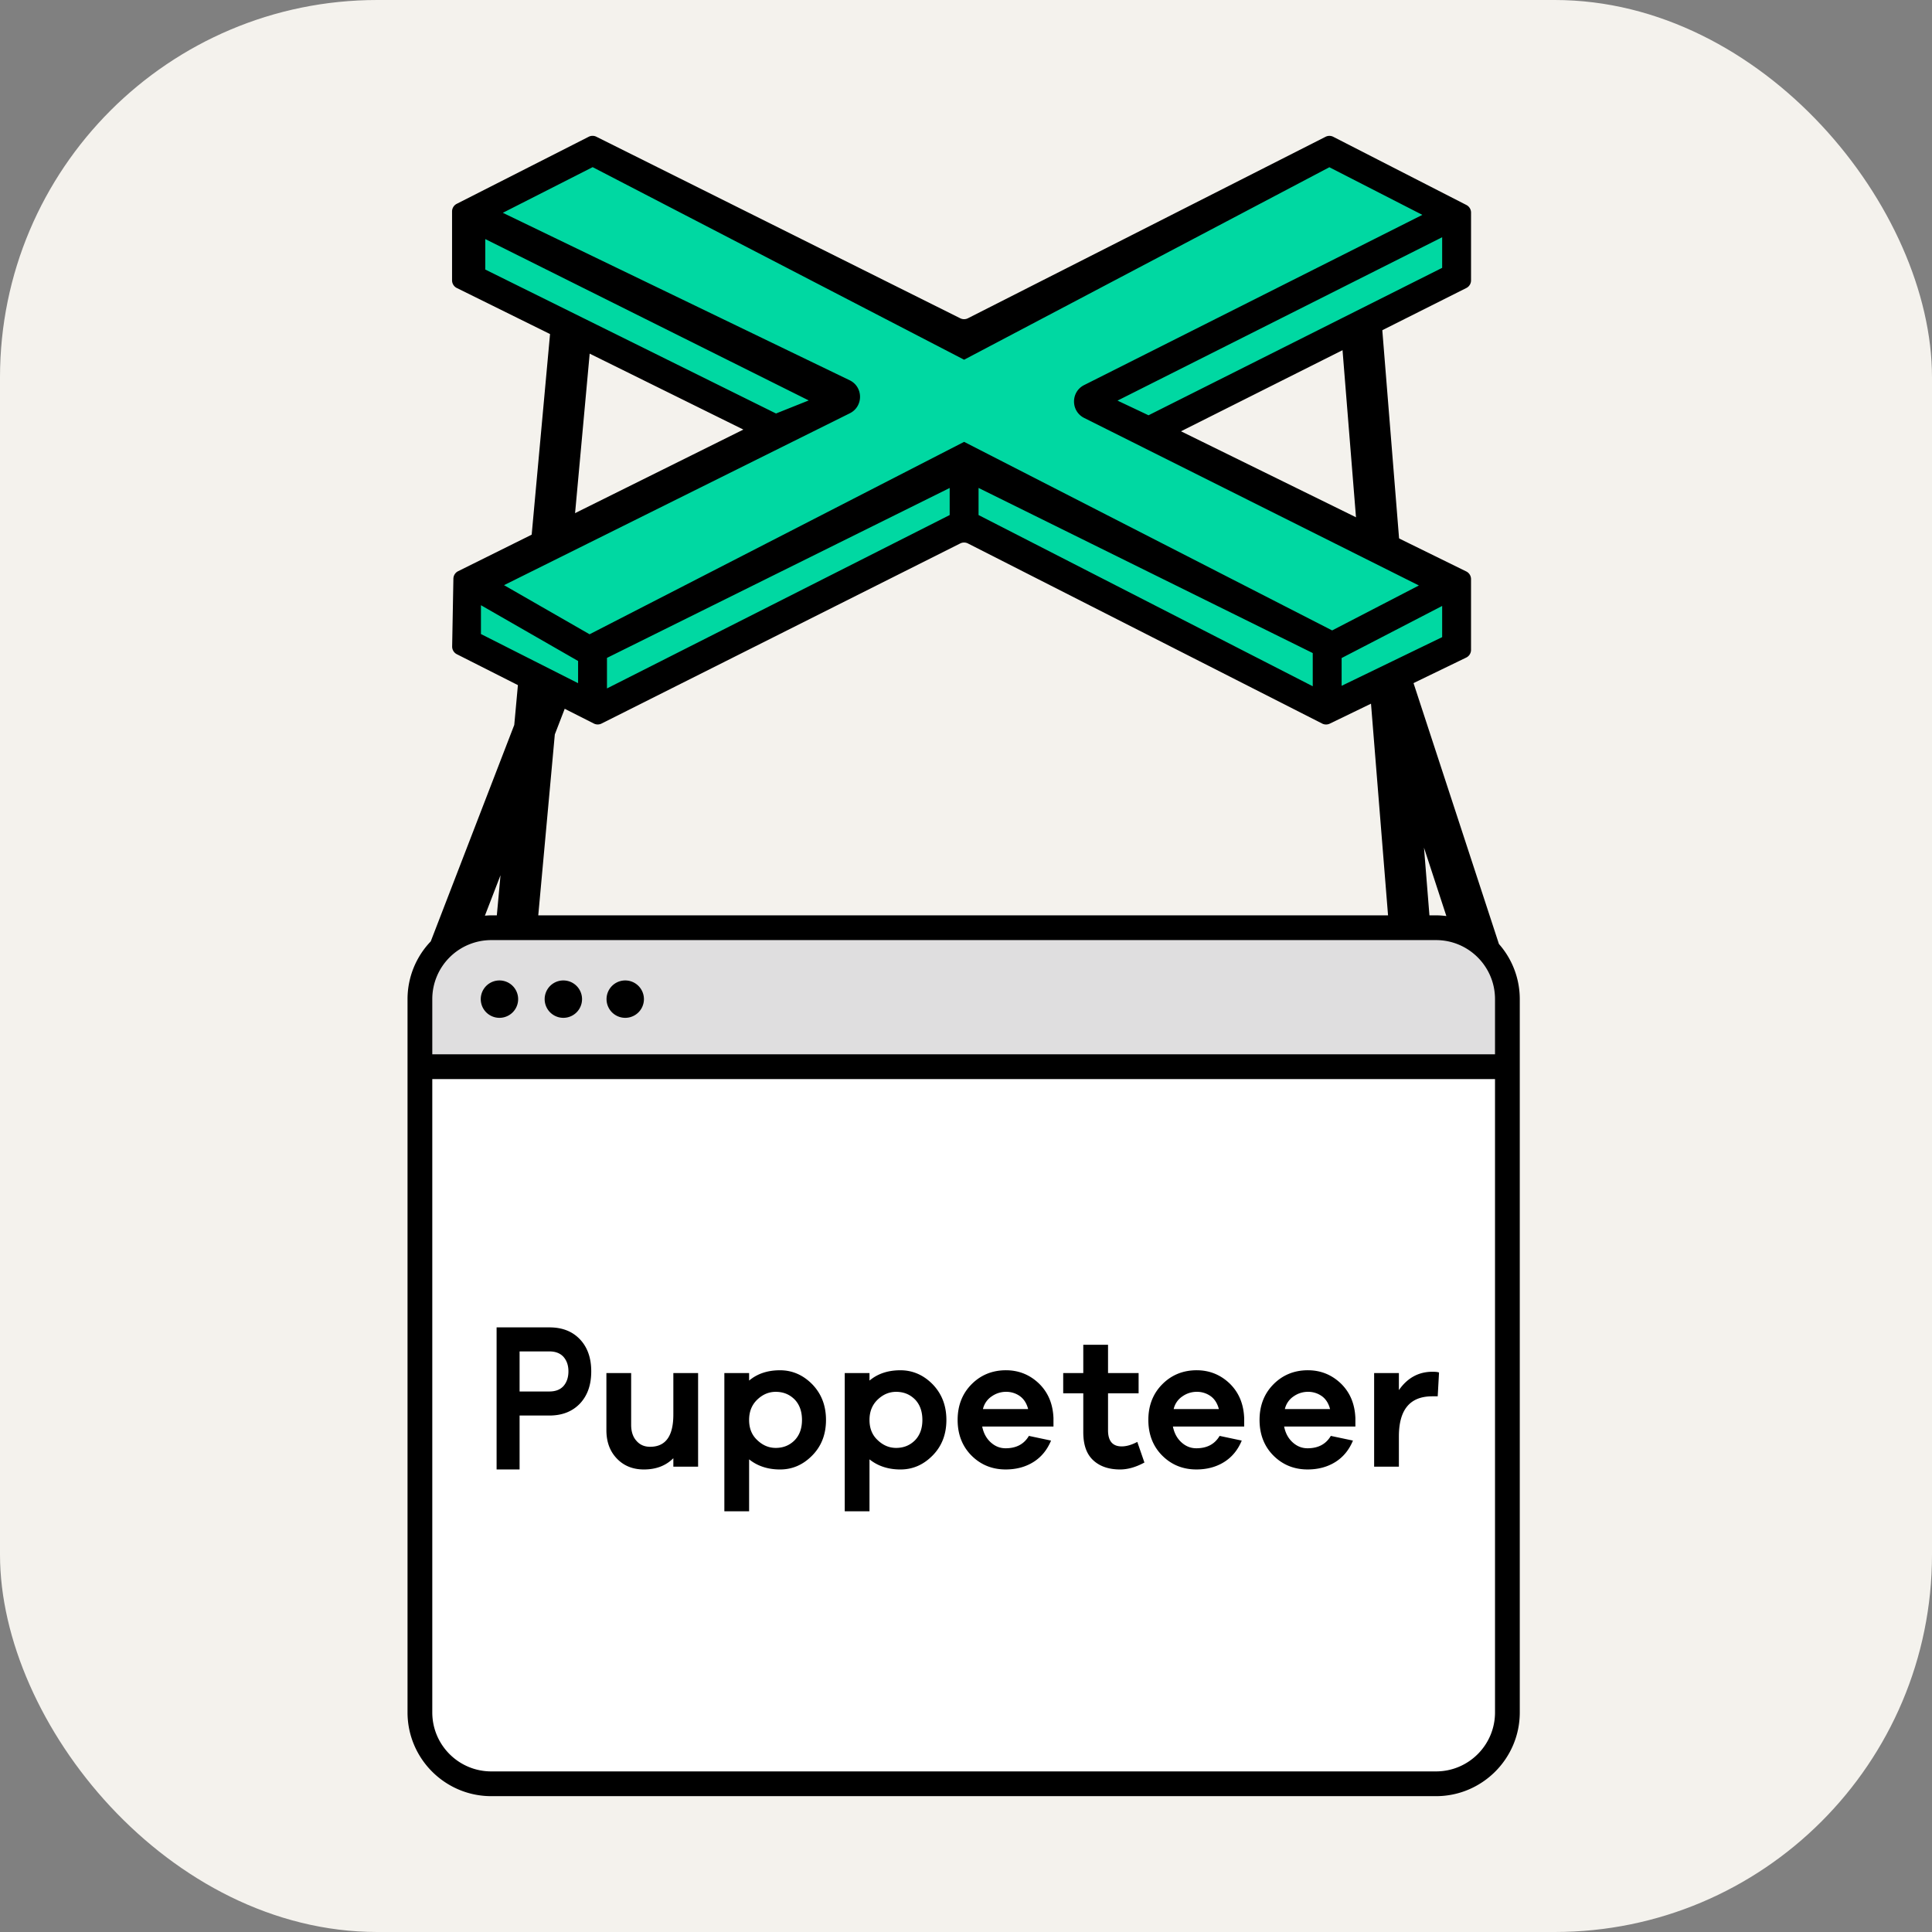 <svg xmlns="http://www.w3.org/2000/svg" fill="none" viewBox="0 0 256 256"><rect x="0" y="0" width="256" height="256" fill="#808080" stroke="none"/><rect width="256" height="256" fill="#F4F2ED" rx="50"/><path fill="#DFDEDF" d="M199.928 141.342H55.296v-8.157c0-5.48 4.443-9.923 9.923-9.923h124.785c5.481 0 9.924 4.443 9.924 9.923z"/><path fill="#fff" d="M189.852 235.933H65.372c-5.565 0-10.076-4.511-10.076-10.076v-84.514h144.632v84.514c0 5.565-4.511 10.076-10.076 10.076"/><path fill="#000" d="M198.097 139.701v-7.314c0-4.319-3.5-7.819-7.818-7.819H65.099a7.82 7.82 0 0 0-7.819 7.819v7.314zm0 87.2v-83.919H57.28v83.919c0 4.319 3.5 7.819 7.819 7.819h125.18c4.318 0 7.818-3.5 7.818-7.819M65.833 121.288l.487-5.317-2.068 5.359c.28-.021.56-.042.847-.042zm122.854-8.964.721 8.964h.871c.466 0 .922.038 1.372.094zm9.929 12.76a11.04 11.04 0 0 1 2.762 7.303v94.514c0 6.12-4.979 11.099-11.099 11.099H65.099C58.979 238 54 233.021 54 226.901v-94.514a11.05 11.05 0 0 1 3.078-7.651l11.065-28.68 4.825-52.707 5.444.498-4.348 47.49 1.531.591-2.078 5.387-2.194 23.973h112.601l-6.248-77.572 5.448-.44 3.686 45.75h.002zm-132.436 4.83a2.477 2.477 0 1 1 0 4.954 2.477 2.477 0 0 1 0-4.954m8.467 0a2.477 2.477 0 1 1 0 4.954 2.477 2.477 0 0 1 0-4.954m8.2 0a2.477 2.477 0 1 1 0 4.954 2.477 2.477 0 0 1 0-4.954"/><path fill="#000" d="M74.67 183.654c.426-.492.65-1.139.65-1.942 0-.804-.224-1.425-.65-1.917-.447-.492-1.075-.726-1.88-.726h-3.942v5.31h3.942c.805 0 1.433-.233 1.88-.725m-1.88-7.77c1.701 0 3.045.518 4.053 1.58 1.008 1.061 1.5 2.486 1.5 4.248 0 1.786-.492 3.185-1.477 4.247-1.008 1.063-2.352 1.606-4.076 1.606h-3.942v7.147h-3.046v-18.828zm16.432 11.547v-5.493h3.28v12.401h-3.28v-1.118c-.994.994-2.286 1.49-3.901 1.49-1.491 0-2.684-.496-3.603-1.465-.92-.969-1.367-2.212-1.367-3.753v-7.555h3.28v6.859c0 .87.224 1.591.696 2.113.447.522 1.043.795 1.814.795 2.062 0 3.081-1.417 3.081-4.274m16.077 3.404q.969-1.007.969-2.684c0-1.118-.323-2.038-.969-2.708-.671-.672-1.491-1.019-2.51-1.019q-1.379 0-2.46 1.043c-.72.697-1.068 1.591-1.068 2.684s.348 1.989 1.068 2.659q1.081 1.045 2.46 1.044c1.019 0 1.839-.347 2.51-1.019m-1.938-9.269c1.615 0 3.056.622 4.274 1.864 1.218 1.267 1.814 2.833 1.814 4.721 0 1.889-.596 3.455-1.814 4.697-1.218 1.243-2.634 1.863-4.274 1.863q-2.423 0-4.1-1.341v6.885h-3.28v-18.316h3.28v.994c1.093-.92 2.46-1.367 4.1-1.367m17.891 9.269q.969-1.007.969-2.684c0-1.118-.323-2.038-.969-2.708-.671-.672-1.491-1.019-2.51-1.019q-1.378 0-2.46 1.043c-.721.697-1.069 1.591-1.069 2.684s.348 1.989 1.069 2.659q1.082 1.045 2.46 1.044c1.019 0 1.839-.347 2.51-1.019m-1.939-9.269c1.616 0 3.057.622 4.275 1.864 1.217 1.267 1.814 2.833 1.814 4.721 0 1.889-.597 3.455-1.814 4.697-1.218 1.243-2.634 1.863-4.275 1.863q-2.422 0-4.1-1.341v6.885h-3.28v-18.316h3.28v.994c1.094-.92 2.461-1.367 4.1-1.367m10.933 5.144h5.989c-.198-.77-.571-1.342-1.093-1.715a3.1 3.1 0 0 0-1.839-.571c-.67 0-1.317.198-1.888.596a2.75 2.75 0 0 0-1.169 1.69m3.057-5.144c1.69 0 3.156.596 4.374 1.765 1.218 1.192 1.839 2.708 1.914 4.572v1.118h-9.444q.261 1.304 1.119 2.088c.571.521 1.217.794 1.987.794 1.417 0 2.436-.546 3.082-1.639l2.933.621c-.523 1.267-1.318 2.212-2.361 2.858q-1.566.968-3.654.968c-1.789 0-3.305-.62-4.522-1.838s-1.84-2.808-1.84-4.722c0-1.913.622-3.503 1.864-4.746 1.218-1.217 2.734-1.839 4.548-1.839m15.332 10.09c.621 0 1.317-.2 2.063-.597l.944 2.734c-1.144.621-2.212.919-3.231.919-1.516 0-2.709-.423-3.579-1.243-.869-.819-1.291-2.037-1.291-3.702v-5.145h-2.66v-2.684h2.66v-3.751h3.28v3.751h4.051v2.684h-4.051v4.896c0 1.417.596 2.138 1.814 2.138m6.882-4.946h5.989c-.199-.77-.572-1.342-1.093-1.715a3.1 3.1 0 0 0-1.84-.571 3.27 3.27 0 0 0-1.888.596 2.75 2.75 0 0 0-1.168 1.69m3.056-5.144c1.691 0 3.157.596 4.375 1.765 1.217 1.192 1.838 2.708 1.913 4.572v1.118h-9.443q.26 1.304 1.119 2.088c.571.521 1.217.794 1.987.794 1.417 0 2.436-.546 3.082-1.639l2.932.621c-.522 1.267-1.317 2.212-2.361 2.858q-1.565.968-3.653.968c-1.789 0-3.305-.62-4.523-1.838s-1.839-2.808-1.839-4.722c0-1.913.622-3.503 1.864-4.746 1.218-1.217 2.734-1.839 4.547-1.839m11.679 5.144h5.989c-.199-.77-.572-1.342-1.093-1.715a3.1 3.1 0 0 0-1.84-.571 3.27 3.27 0 0 0-1.888.596 2.75 2.75 0 0 0-1.168 1.69m3.056-5.144c1.691 0 3.157.596 4.375 1.765 1.217 1.192 1.838 2.708 1.913 4.572v1.118h-9.443q.26 1.304 1.119 2.088c.571.521 1.217.794 1.987.794 1.417 0 2.436-.546 3.082-1.639l2.932.621c-.522 1.267-1.317 2.212-2.361 2.858q-1.565.968-3.653.968c-1.789 0-3.305-.62-4.523-1.838s-1.839-2.808-1.839-4.722c0-1.913.622-3.503 1.864-4.746 1.218-1.217 2.734-1.839 4.547-1.839m16.501.199c.373 0 .671.024.87.099l-.174 3.156h-.721c-2.957 0-4.424 1.765-4.424 5.319v4h-3.28v-12.4h3.28v2.261c1.119-1.616 2.61-2.435 4.449-2.435"/><path fill="#00D8A2" d="m175.533 94.36 17.698-8.544v-8.543l-40.888-19.529 40.888-21.053v-8.239l-17.087-7.933-48.414 24.105-49.228-24.105-15.866 8.544v7.322l38.446 21.054-38.446 19.529v8.848l16.477 8.544 48.82-25.02z"/><path fill="#000" d="M177.772 90.874v-3.68l13.322-6.903v4.133zM63.728 80.194l12.872 7.39v2.942l-12.872-6.513zm65.936-15.54 44.281 21.88v4.399l-44.281-22.686zm-49.237 22.52 45.41-22.515v3.587l-45.41 22.975zm32.153-36.79L66.627 28.198l11.902-6.05 49.221 25.517 48.397-25.505 12.322 6.311-44.813 22.552c-1.791.902-1.788 3.46.005 4.358l44.35 22.197-11.495 5.957-48.766-24.987-49.628 25.497-11.335-6.507 45.819-22.776c1.815-.902 1.8-3.497-.026-4.378M64.3 35.714v-4.037l42.858 21.382-4.333 1.731zm87.882 19.314c-.059-.036-4.105-1.945-4.105-1.945l43.017-21.649v4.056zm4.305 2.12 37.809-18.984c.383-.192.625-.584.625-1.013V28.17c0-.426-.239-.815-.617-1.009l-17.635-9.032a1.13 1.13 0 0 0-1.029-.002L128.258 42.17a1.13 1.13 0 0 1-1.018.004L79.024 18.119a1.13 1.13 0 0 0-1.02.004L60.52 27.008c-.38.194-.62.584-.62 1.01v9.128c0 .431.245.825.632 1.016L98.5 56.921 60.707 75.685a1.13 1.13 0 0 0-.63.995l-.164 8.975c-.008.435.233.836.62 1.032l18.157 9.186c.32.161.698.162 1.02 0l47.528-23.865c.321-.161.7-.16 1.022.003l46.935 23.865c.316.16.688.164 1.007.01l18.078-8.753c.391-.19.64-.585.64-1.02v-9.377c0-.433-.246-.827-.634-1.018z"/></svg>